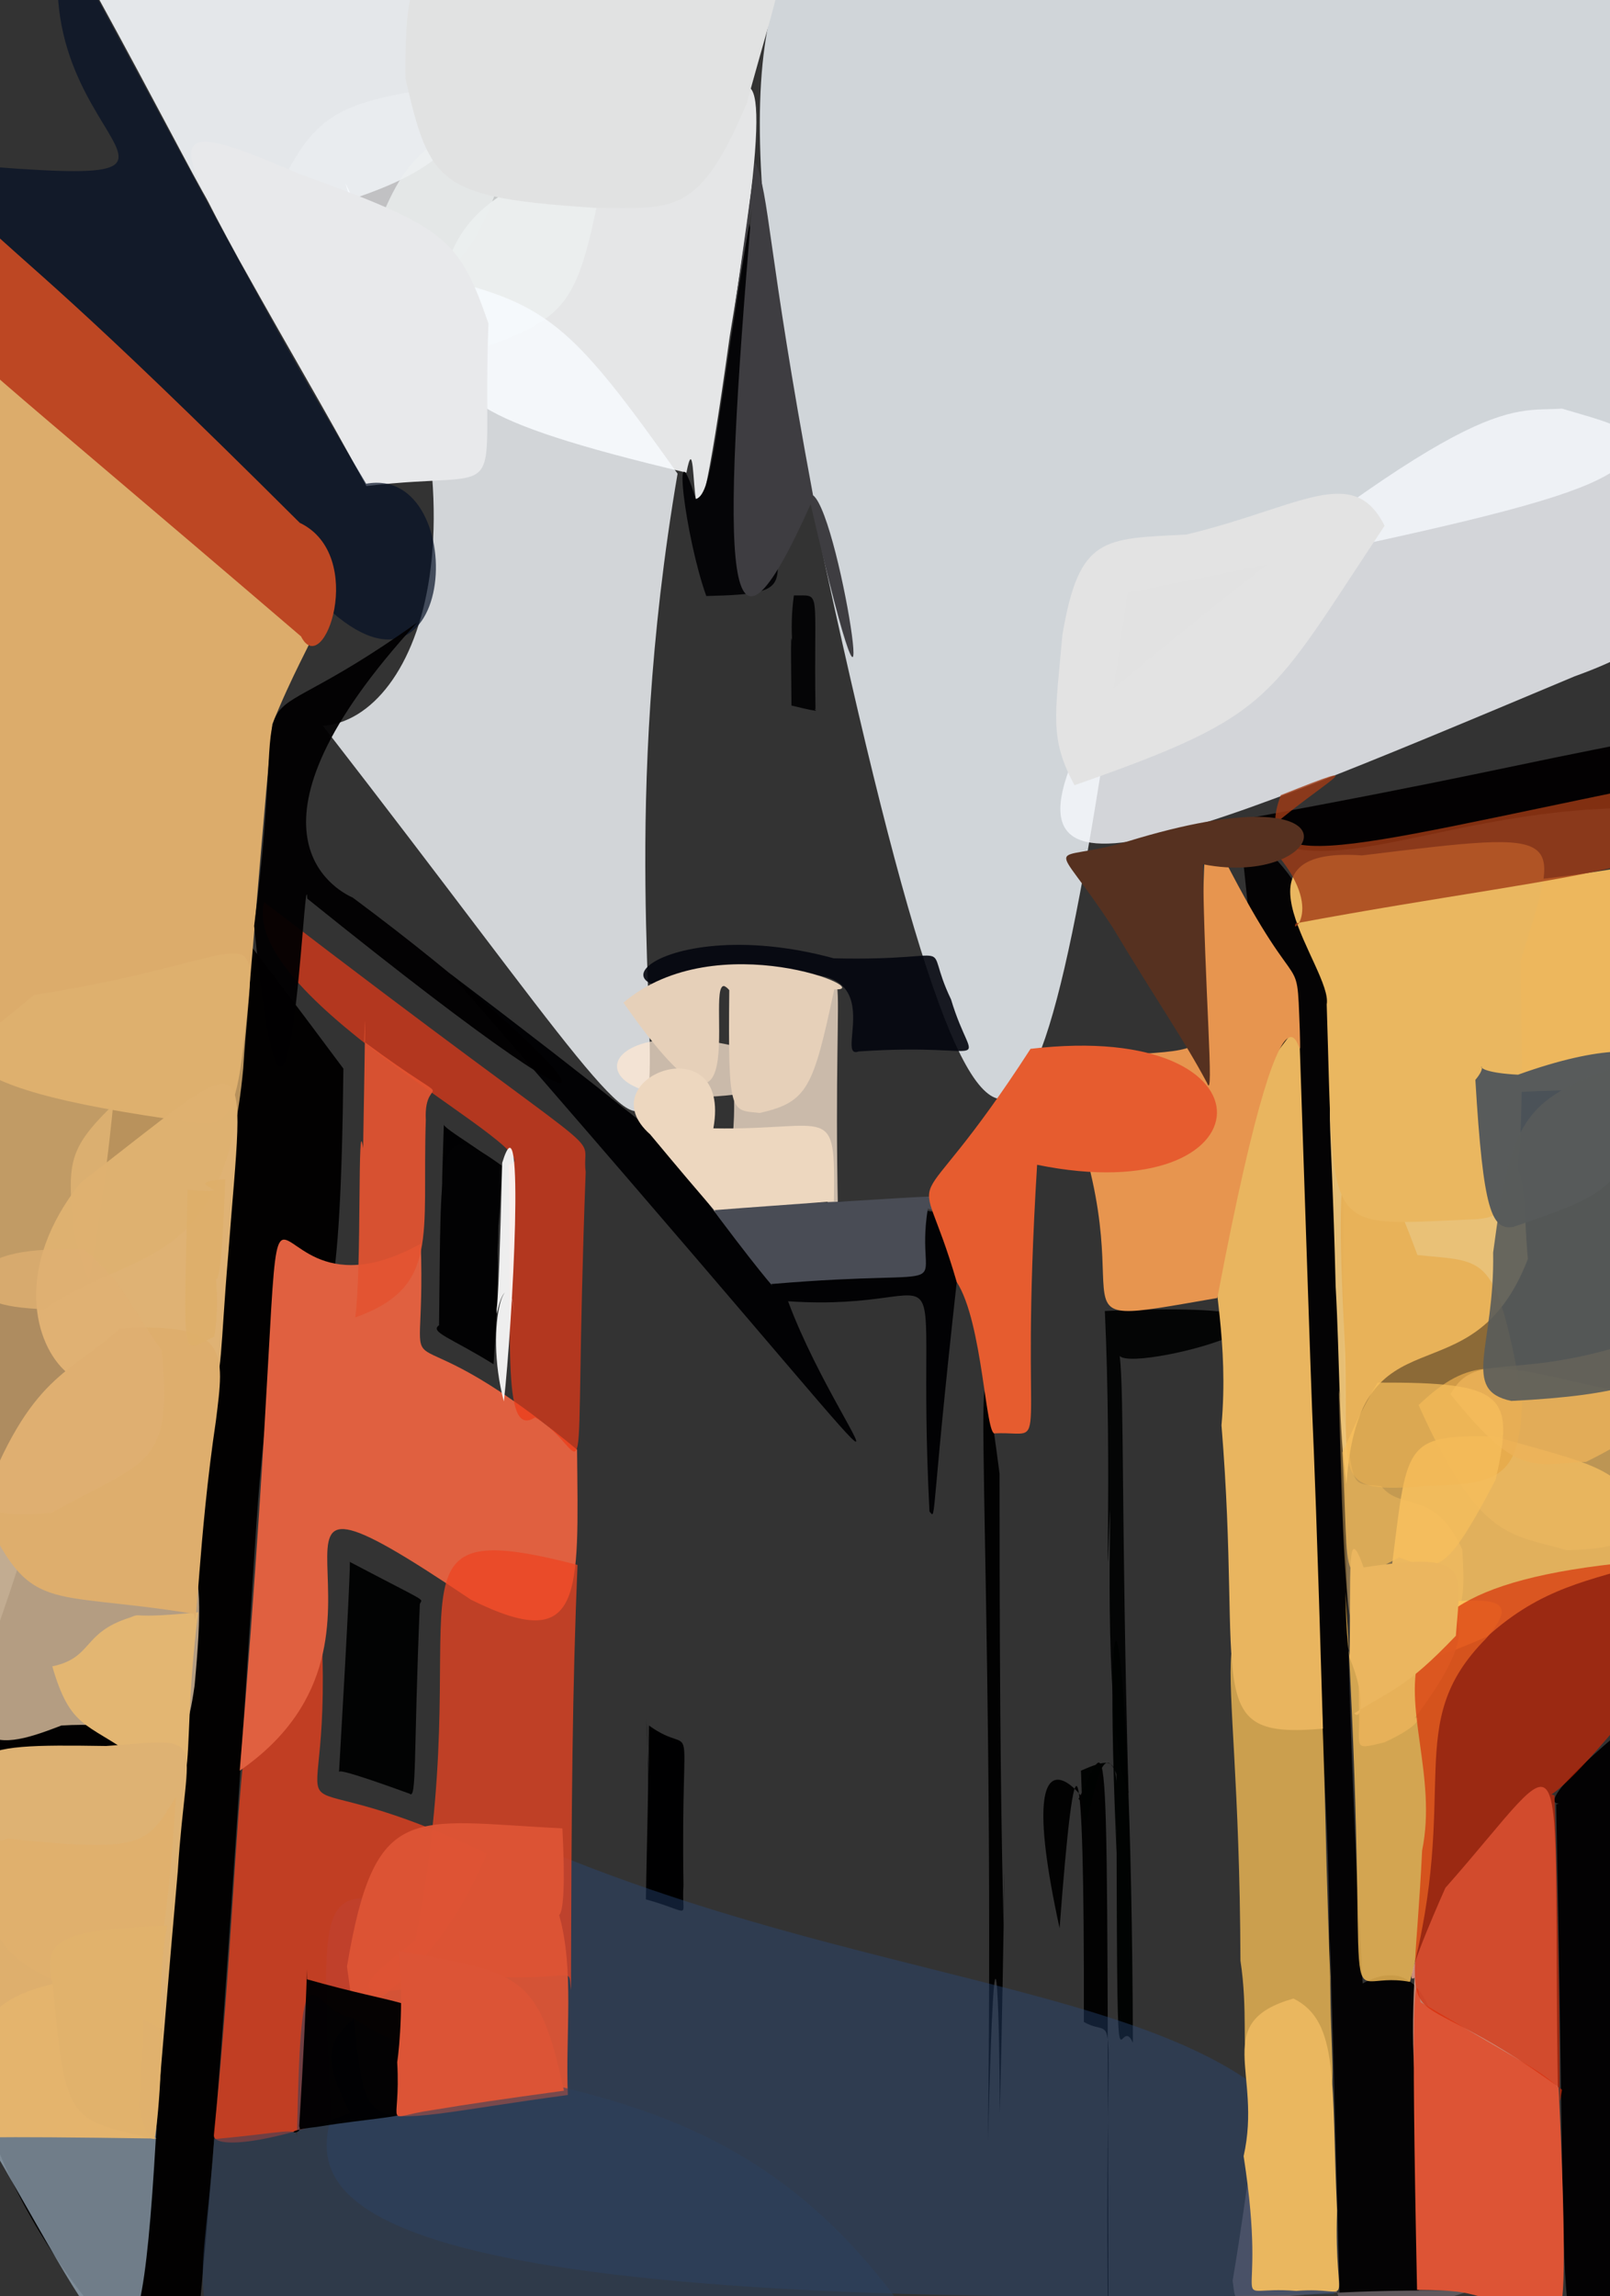 <?xml version="1.0" ?>
<svg xmlns="http://www.w3.org/2000/svg" version="1.1" width="359" height="512">
  <rect width="100%" height="100%" fill="#333333" stroke="none"/>
  <defs/>
  <g>
    <path d="M 223.772 429.098 C 224.079 401.944 224.029 426.563 222.945 471.043 C 222.899 448.865 221.897 413.779 220.301 477.397 C 221.885 346.802 215.579 272.585 222.881 328.562 C 222.87 386.542 223.331 410.225 223.772 429.098" stroke-width="0.0" fill="rgb(0, 0, 0)" opacity="0.967" stroke="rgb(243, 233, 65)" stroke-opacity="0.816" stroke-linecap="round" stroke-linejoin="round"/>
    <path d="M 366.283 93.853 C 363.645 107.536 361.762 110.083 251.434 132.172 C 231.121 274.128 220.749 305.618 176.176 88.958 C 148.961 -63.235 201.389 -43.324 381.719 1.567 C 377.993 51.541 373.889 55.911 366.283 93.853" stroke-width="0.0" fill="rgb(244, 250, 255)" opacity="0.811" stroke="rgb(141, 71, 219)" stroke-opacity="0.465" stroke-linecap="round" stroke-linejoin="round"/>
    <path d="M 369.513 125.899 C 365.865 129.877 385.567 138.386 351.12 150.796 C 256.918 190.329 215.39 208.181 246.796 154.761 C 329.15 86.051 336.239 91.987 348.279 91.104 C 366.553 96.587 368.242 94.997 369.513 125.899" stroke-width="0.0" fill="rgb(244, 247, 251)" opacity="0.826" stroke="rgb(4, 243, 38)" stroke-opacity="0.689" stroke-linecap="round" stroke-linejoin="round"/>
    <path d="M 249.682 302.351 C 250.695 310.873 249.997 337.916 251.637 399.871 C 246.014 385.089 247.706 340.067 247.521 336.573 C 246.202 368.672 248.014 327.721 246.36 292.312 C 314.404 289.301 253.563 306.342 249.682 302.351" stroke-width="0.0" fill="rgb(4, 5, 5)" opacity="1.0" stroke="rgb(227, 73, 67)" stroke-opacity="0.963" stroke-linecap="round" stroke-linejoin="round"/>
    <path d="M 247.182 527.088 C 245.891 438.945 250.303 455.727 241.682 450.84 C 241.816 384.16 239.628 385.061 236.27 429.934 C 223.828 372.797 248.039 408.598 240.499 401.102 C 247.671 388.13 246.741 370.495 247.182 527.088" stroke-width="0.0" fill="rgb(0, 0, 1)" opacity="0.957" stroke="rgb(43, 30, 82)" stroke-opacity="0.534" stroke-linecap="round" stroke-linejoin="round"/>
    <path d="M 252.615 455.442 C 249.04 447.556 249.155 477.94 248.935 395.59 C 243.826 382.537 241.926 425.334 241.031 394.801 C 251.583 390.156 248.299 394.033 249.092 415.607 C 245.506 337.384 252.259 351.95 252.615 455.442" stroke-width="0.0" fill="rgb(1, 3, 2)" opacity="0.985" stroke="rgb(198, 188, 199)" stroke-opacity="0.188" stroke-linecap="round" stroke-linejoin="round"/>
    <path d="M 152.405 420.379 C 151.845 428.135 154.946 426.551 144.021 423.497 C 144.427 400.123 144.888 394.101 144.095 383.228 C 145.255 403.779 144.456 398.672 144.708 384.74 C 155.813 392.713 151.747 377.996 152.405 420.379" stroke-width="0.0" fill="rgb(0, 1, 2)" opacity="0.989" stroke="rgb(103, 112, 233)" stroke-opacity="0.667" stroke-linecap="round" stroke-linejoin="round"/>
    <path d="M 113.234 36.075 C 106.104 53.65 105.889 60.293 85.136 67.058 C 64.371 65.703 59.939 63.717 61.771 42.902 C 70.416 24.678 75.617 22.723 100.921 19.036 C 108.927 18.972 113.651 19.897 113.234 36.075" stroke-width="0.0" fill="rgb(238, 239, 241)" opacity="0.758" stroke="rgb(95, 249, 184)" stroke-opacity="0.152" stroke-linecap="round" stroke-linejoin="round"/>
    <path d="M 110.729 15.679 C 100.673 35.756 97.392 40.385 54.786 51.069 C 50.13 55.531 49.486 49.885 21.371 -1.494 C 33.083 -21.306 47.977 -13.071 85.674 -11.528 C 109.274 -7.246 111.01 -4.423 110.729 15.679" stroke-width="0.0" fill="rgb(234, 237, 240)" opacity="0.964" stroke="rgb(242, 228, 129)" stroke-opacity="0.033" stroke-linecap="round" stroke-linejoin="round"/>
    <path d="M 162.723 74.959 C 152.464 148.7 156.23 89.019 153.061 105.387 C 102.754 93.449 102.651 88.434 96.367 76.154 C 99.967 45.871 105.093 41.544 160.292 25.636 C 168.543 13.386 172.933 13.822 162.723 74.959" stroke-width="0.0" fill="rgb(233, 234, 235)" opacity="0.978" stroke="rgb(42, 214, 11)" stroke-opacity="0.158" stroke-linecap="round" stroke-linejoin="round"/>
    <path d="M 133.16 45.578 C 128.166 69.54 125.323 71.448 103.226 79.136 C 85.793 78.464 87.251 73.849 79.947 62.685 C 89.147 35.239 91.624 32.42 114.969 23.309 C 133.071 25.663 134.404 27.273 133.16 45.578" stroke-width="0.0" fill="rgb(237, 240, 241)" opacity="0.797" stroke="rgb(185, 201, 139)" stroke-opacity="0.736" stroke-linecap="round" stroke-linejoin="round"/>
    <path d="M 166.528 23.008 C 155.856 48.196 150.391 46.438 132.578 46.345 C 97.846 44.023 95.854 41.195 90.413 17.506 C 90.164 -10.941 94.184 -9.729 113.095 -10.828 C 183.074 -13.224 180.312 -28.002 166.528 23.008" stroke-width="0.0" fill="rgb(225, 226, 226)" opacity="1.0" stroke="rgb(215, 131, 217)" stroke-opacity="0.006" stroke-linecap="round" stroke-linejoin="round"/>
    <path d="M 151.085 105.61 C 125.696 253.896 185.084 307.594 72.004 161.833 C 93.288 160.322 112.504 114.53 77.019 40.803 C 84.405 66.59 87.155 63.991 101.655 62.891 C 122.758 68.314 128.874 74.305 151.085 105.61" stroke-width="0.0" fill="rgb(248, 252, 255)" opacity="0.806" stroke="rgb(215, 188, 81)" stroke-opacity="0.289" stroke-linecap="round" stroke-linejoin="round"/>
    <path d="M 108.916 72.14 C 107.284 114.619 115.036 104.421 81.702 108.37 C 70.829 88.46 67.02 82.48 53.316 57.946 C 38.023 29.982 36.445 25.569 66.51 38.692 C 99.45 50.588 102.332 53.083 108.916 72.14" stroke-width="0.0" fill="rgb(232, 233, 235)" opacity="1.0" stroke="rgb(63, 51, 70)" stroke-opacity="0.572" stroke-linecap="round" stroke-linejoin="round"/>
    <path d="M 366.803 500.581 C 374.912 509.617 383.44 520.015 350.896 522.27 C 347.688 505.997 348.954 498.206 346.994 402.323 C 354.411 399.822 334.827 408.731 359.757 387.401 C 431.327 392.368 376.419 449.653 366.803 500.581" stroke-width="0.0" fill="rgb(3, 2, 3)" opacity="1.0" stroke="rgb(141, 119, 92)" stroke-opacity="0.597" stroke-linecap="round" stroke-linejoin="round"/>
    <path d="M 51.231 269.837 C 51.358 297.338 49.314 300.073 37.67 294.802 C 22.478 292.779 19.782 289.553 16.343 273.416 C 14.796 256.138 15.268 255.295 33.47 238.7 C 55.192 231.459 55.022 240.913 51.231 269.837" stroke-width="0.0" fill="rgb(203, 168, 114)" opacity="1.0" stroke="rgb(237, 235, 252)" stroke-opacity="0.532" stroke-linecap="round" stroke-linejoin="round"/>
    <path d="M 56.917 343.675 C 50.85 438.225 47.197 491.866 42.145 537.406 C -41.262 460.034 7.987 402.834 -9.246 385.838 C 59.316 217.524 -6.25 127.147 76.57 238.267 C 75.405 349.254 63.325 242.813 56.917 343.675" stroke-width="0.0" fill="rgb(3, 2, 2)" opacity="0.995" stroke="rgb(242, 155, 55)" stroke-opacity="0.715" stroke-linecap="round" stroke-linejoin="round"/>
    <path d="M 60.723 161.472 C 52.76 246.309 55.731 252.06 42.57 250.203 C -17.977 241.846 -11.394 234.356 -9.193 212.696 C -11.857 167.844 -43.636 141.247 4.125 71.054 C 91.968 135.787 78.018 118.199 60.723 161.472" stroke-width="0.0" fill="rgb(220, 172, 107)" opacity="0.997" stroke="rgb(178, 64, 125)" stroke-opacity="0.414" stroke-linecap="round" stroke-linejoin="round"/>
    <path d="M 35.525 462.339 C 31.369 545.274 28.349 530.536 -2.06 478.179 C -35.079 478.558 -15.934 463.616 -9.717 427.409 C -9.307 407.355 -8.781 403.371 -3.658 400.43 C 33.264 407.913 36.159 411.15 35.525 462.339" stroke-width="0.0" fill="rgb(156, 175, 192)" opacity="0.713" stroke="rgb(92, 243, 186)" stroke-opacity="0.929" stroke-linecap="round" stroke-linejoin="round"/>
    <path d="M 43.39 375.832 C 40.562 395.559 38.895 383.124 13.679 384.737 C -2.961 391.216 -9.016 391.016 -12.014 356.403 C -9.815 336.134 -10.085 330.39 20.196 332.621 C 43.659 341.309 46.461 342.981 43.39 375.832" stroke-width="0.0" fill="rgb(254, 223, 184)" opacity="0.705" stroke="rgb(216, 111, 212)" stroke-opacity="0.287" stroke-linecap="round" stroke-linejoin="round"/>
    <path d="M 50.857 280.107 C 47.417 320.422 52.601 310.45 25.687 309.961 C 13.181 309.165 16.608 306.984 14.921 306.052 C 7.646 299.866 2.929 282.599 17.96 263.703 C 57.821 233.057 54.616 230.715 50.857 280.107" stroke-width="0.0" fill="rgb(224, 179, 117)" opacity="0.992" stroke="rgb(131, 66, 123)" stroke-opacity="0.593" stroke-linecap="round" stroke-linejoin="round"/>
    <path d="M 54.24 238.171 C 50.063 284.234 29.682 278.051 9.854 291.919 C -9.572 291.124 -11.378 286.177 -11.089 247.827 C -12.008 235.589 -9.976 236.461 7.604 221.841 C 63.143 213.165 56.567 200.425 54.24 238.171" stroke-width="0.0" fill="rgb(223, 177, 111)" opacity="0.826" stroke="rgb(134, 209, 120)" stroke-opacity="0.225" stroke-linecap="round" stroke-linejoin="round"/>
    <path d="M 44.201 359.489 C 39.461 396.275 46.435 406.61 29.73 391.462 C 19.296 384.003 15.692 385.451 11.658 371.54 C 20.752 369.641 18.253 364.059 28.876 360.699 C 32.146 359.392 27.909 361.095 44.201 359.489" stroke-width="0.0" fill="rgb(227, 182, 114)" opacity="0.999" stroke="rgb(127, 154, 219)" stroke-opacity="0.879" stroke-linecap="round" stroke-linejoin="round"/>
    <path d="M 303.841 442.249 C 337.229 424.1 317.167 547.143 299.381 536.259 C 296.487 426.694 296.286 419.832 296.634 443.699 C 295.231 430.169 301.454 421.904 276.474 184.882 C 311.535 208.19 292.877 252.235 303.841 442.249" stroke-width="0.0" fill="rgb(4, 3, 4)" opacity="1.0" stroke="rgb(176, 184, 81)" stroke-opacity="0.999" stroke-linecap="round" stroke-linejoin="round"/>
    <path d="M 214.952 271.521 C 207.024 340.562 208.984 338.897 207.254 337.02 C 203.893 271.282 215.861 292.863 175.724 290.138 C 188.957 325.733 225.17 360.225 100.378 217.102 C 236.448 320.146 122.358 252.458 214.952 271.521" stroke-width="0.0" fill="rgb(0, 1, 3)" opacity="0.955" stroke="rgb(189, 2, 183)" stroke-opacity="0.892" stroke-linecap="round" stroke-linejoin="round"/>
    <path d="M 39.64 417.263 C 35.298 466.365 34.938 476.801 35.962 452.285 C 8.174 438.251 -3.255 441.299 -3.9 414.463 C -9.936 389.522 -8.644 388.808 23.662 389.3 C 47.169 387.606 41.626 385.921 39.64 417.263" stroke-width="0.0" fill="rgb(222, 178, 115)" opacity="1.0" stroke="rgb(129, 177, 172)" stroke-opacity="0.512" stroke-linecap="round" stroke-linejoin="round"/>
    <path d="M 111.027 260.28 C 110.866 283.628 113.602 283.904 98.717 285.644 C 98.861 264.684 99.921 257.942 101.201 256.917 C 98.002 272.353 98.432 268.197 98.968 250.612 C 98.172 251.375 111.114 258.494 111.027 260.28" stroke-width="0.0" fill="rgb(0, 0, 2)" opacity="0.973" stroke="rgb(240, 58, 101)" stroke-opacity="0.789" stroke-linecap="round" stroke-linejoin="round"/>
    <path d="M 109.941 273.739 C 109.46 264.173 112.469 272.638 110.056 304.184 C 100.595 298.289 95.732 297.035 97.898 295.487 C 98.42 255.086 97.159 249.196 111.931 259.943 C 111.304 270.977 111.319 278.31 109.941 273.739" stroke-width="0.0" fill="rgb(2, 2, 3)" opacity="0.996" stroke="rgb(166, 155, 41)" stroke-opacity="0.337" stroke-linecap="round" stroke-linejoin="round"/>
    <path d="M 48.154 316.707 C 44.253 342.817 43.812 366.837 43.283 359.839 C 9.449 354.343 6.918 360.472 -4.294 336.03 C 6.792 306.076 15.738 306.43 26.721 296.213 C 51.497 294.697 49.982 301.761 48.154 316.707" stroke-width="0.0" fill="rgb(222, 174, 109)" opacity="0.999" stroke="rgb(231, 165, 29)" stroke-opacity="0.726" stroke-linecap="round" stroke-linejoin="round"/>
    <path d="M 181.837 158.099 C 180.811 157.975 184.911 159.379 176.479 157.309 C 176.361 141.254 176.198 137.63 177.202 148.791 C 177.1 147.128 175.881 140.944 177.022 132.764 C 183.322 132.895 181.416 130.49 181.837 158.099" stroke-width="0.0" fill="rgb(5, 5, 6)" opacity="1.0" stroke="rgb(128, 236, 135)" stroke-opacity="0.19" stroke-linecap="round" stroke-linejoin="round"/>
    <path d="M 36.059 301.103 C 38.612 327.241 32.709 325.449 11.513 337.308 C -14.027 339.906 -8.594 327.787 -10.833 310.636 C -8.668 282.507 -6.973 278.188 18.799 278.527 C 28.035 286.851 27.51 288.968 36.059 301.103" stroke-width="0.0" fill="rgb(225, 176, 114)" opacity="0.708" stroke="rgb(180, 108, 26)" stroke-opacity="0.351" stroke-linecap="round" stroke-linejoin="round"/>
    <path d="M 297.147 485.22 C 295.411 526.645 301.35 518.79 328.049 510.759 C 271.891 510.017 276.103 517.115 274.856 508.514 C 278.87 484.686 278.28 480.277 279.821 486.536 C 296 488.638 296.057 485.934 297.147 485.22" stroke-width="0.0" fill="rgb(97, 88, 92)" opacity="1.0" stroke="rgb(86, 60, 177)" stroke-opacity="0.665" stroke-linecap="round" stroke-linejoin="round"/>
    <path d="M 326.056 345.47 C 327.093 360.672 326.006 363.717 307.563 368.67 C 300.504 371.9 299.841 360.785 298.508 309.858 C 302.667 332.066 299.993 330.701 307.981 331.324 C 312.361 337.077 319.82 331.743 326.056 345.47" stroke-width="0.0" fill="rgb(244, 192, 108)" opacity="0.433" stroke="rgb(151, 181, 90)" stroke-opacity="0.738" stroke-linecap="round" stroke-linejoin="round"/>
    <path d="M 368.232 348.217 C 354.054 352.499 343.893 353.902 331.61 364.91 C 312.659 373.008 308.773 374.116 310.186 350.662 C 313.83 322.097 312.521 319.805 333.357 320.285 C 359.419 327.819 364.827 327.195 368.232 348.217" stroke-width="0.0" fill="rgb(252, 195, 99)" opacity="0.864" stroke="rgb(58, 46, 187)" stroke-opacity="0.16" stroke-linecap="round" stroke-linejoin="round"/>
    <path d="M 340.693 280.704 C 328.044 313.507 303.06 290.224 300.228 330.885 C 298.456 318.466 298.78 303.966 297.824 286.805 C 296.861 246.251 295.053 240.689 298.803 250.394 C 345.041 251.802 338.463 257.026 340.693 280.704" stroke-width="0.0" fill="rgb(244, 202, 123)" opacity="0.94" stroke="rgb(118, 110, 121)" stroke-opacity="0.872" stroke-linecap="round" stroke-linejoin="round"/>
    <path d="M 331.341 365.361 C 312.42 384.476 325.888 398.791 314.395 441.897 C 296.914 438.618 306.312 460.47 300.036 354.886 C 300.481 387.009 304.163 364.03 321.654 357.209 C 333.101 356.384 339.094 356.404 331.341 365.361" stroke-width="0.0" fill="rgb(255, 196, 90)" opacity="0.783" stroke="rgb(47, 72, 49)" stroke-opacity="0.627" stroke-linecap="round" stroke-linejoin="round"/>
    <path d="M 296.64 440.739 C 296.53 456.83 298.328 468.196 295.635 466.386 C 271.101 472.974 279.984 459.396 276.597 437.171 C 276.322 358.496 265.794 359.12 293.433 361.049 C 295.755 387.915 295.073 403.163 296.64 440.739" stroke-width="0.0" fill="rgb(255, 196, 88)" opacity="0.745" stroke="rgb(26, 240, 11)" stroke-opacity="0.884" stroke-linecap="round" stroke-linejoin="round"/>
    <path d="M 366.816 322.051 C 366.325 340.471 368.915 345.1 349.374 345.652 C 336.709 341.907 329.93 343.637 316.321 313.285 C 327.949 302.212 333.68 304.067 354.746 308.899 C 365.763 311.053 367.27 312.229 366.816 322.051" stroke-width="0.0" fill="rgb(235, 182, 96)" opacity="0.746" stroke="rgb(149, 222, 29)" stroke-opacity="0.42" stroke-linecap="round" stroke-linejoin="round"/>
    <path d="M 315.475 383.05 C 317.336 382.552 316.166 385.113 308.649 388.509 C 301.114 390.314 303.449 389.972 303.013 380.214 C 303.091 368.363 300.361 364.659 321.424 357.957 C 327.221 360.616 327.743 366.787 315.475 383.05" stroke-width="0.0" fill="rgb(234, 179, 90)" opacity="0.854" stroke="rgb(208, 36, 95)" stroke-opacity="0.53" stroke-linecap="round" stroke-linejoin="round"/>
    <path d="M 47.093 282.196 C 47.015 276.133 49.461 287.987 47.785 298.038 C 40.268 301.444 40.979 305.447 41.813 265.284 C 56.132 266.419 38.142 263.638 50.234 262.962 C 49.539 281.612 48.701 290.344 47.093 282.196" stroke-width="0.0" fill="rgb(222, 175, 106)" opacity="0.897" stroke="rgb(93, 120, 13)" stroke-opacity="0.728" stroke-linecap="round" stroke-linejoin="round"/>
    <path d="M 339.414 311.57 C 339.125 329.025 334.578 331.047 318.36 331.262 C 296.425 333.253 300.771 329.739 299.95 301.612 C 298.683 274.592 295.408 223.982 316.062 279.833 C 331.654 281.463 333.426 279.141 339.414 311.57" stroke-width="0.0" fill="rgb(230, 162, 60)" opacity="0.494" stroke="rgb(159, 227, 164)" stroke-opacity="0.89" stroke-linecap="round" stroke-linejoin="round"/>
    <path d="M 347.409 468.004 C 345.446 478.928 347.629 476.092 326.558 477.991 C 320.407 484.276 313.47 476.775 315.411 440.971 C 312.639 443.122 319.333 427.621 322.287 420.942 C 351.556 387.805 345.993 382.016 347.409 468.004" stroke-width="0.0" fill="rgb(255, 175, 150)" opacity="0.745" stroke="rgb(17, 246, 187)" stroke-opacity="0.432" stroke-linecap="round" stroke-linejoin="round"/>
    <path d="M 113.409 408.869 C 210.976 452.666 307.675 438.818 297.452 511.52 C 76.397 516.293 68.599 490.488 73.827 472.067 C 71.664 426.743 71.052 420.632 87.16 424.028 C 126.98 437.447 124.662 440.313 113.409 408.869" stroke-width="0.0" fill="rgb(41, 72, 119)" opacity="0.421" stroke="rgb(155, 146, 62)" stroke-opacity="0.133" stroke-linecap="round" stroke-linejoin="round"/>
    <path d="M 108.635 413.272 C 89.664 457.782 63.713 443.723 78.117 471.125 C 59.523 478.258 47.191 479.134 47.687 475.961 C 55.904 394.881 49.956 365.691 71.425 359.073 C 75.42 419.562 54.815 387.682 108.635 413.272" stroke-width="0.0" fill="rgb(245, 66, 29)" opacity="0.729" stroke="rgb(236, 26, 3)" stroke-opacity="0.786" stroke-linecap="round" stroke-linejoin="round"/>
    <path d="M 128.676 323.228 C 128.958 355.552 130.29 369.227 105.007 356.68 C 44.112 315.677 97.698 364.22 53.456 394.808 C 68.645 212.073 48.817 302.24 93.823 277.296 C 95.185 316.86 84.676 286.769 128.676 323.228" stroke-width="0.0" fill="rgb(224, 96, 64)" opacity="1.0" stroke="rgb(55, 152, 251)" stroke-opacity="0.457" stroke-linecap="round" stroke-linejoin="round"/>
    <path d="M 347.566 465.462 C 349.299 503.198 349.018 517.732 346.994 514.498 C 324.318 512.725 333.092 510.645 315.977 510.565 C 314.564 442.622 315.407 437.944 316.762 446.419 C 342.125 461.37 342.732 461.276 347.566 465.462" stroke-width="0.0" fill="rgb(221, 84, 53)" opacity="1.0" stroke="rgb(122, 146, 202)" stroke-opacity="0.576" stroke-linecap="round" stroke-linejoin="round"/>
    <path d="M 346.622 400.327 C 348.683 471.366 347.084 472.307 348.31 465.941 C 309.479 437.293 314.806 460.613 317.105 412.604 C 323.889 379.582 285.161 349.47 389.754 346.832 C 342.466 412.27 343.322 398.426 346.622 400.327" stroke-width="0.0" fill="rgb(215, 37, 0)" opacity="0.639" stroke="rgb(175, 215, 191)" stroke-opacity="0.036" stroke-linecap="round" stroke-linejoin="round"/>
    <path d="M 127.321 443.717 C 126.577 437.71 129.193 442.093 105.125 440.535 C 80.424 445.932 74.623 446.231 92.576 432.641 C 107.492 357.751 81.549 336.702 128.771 348.929 C 127.644 376.178 127.415 401.568 127.321 443.717" stroke-width="0.0" fill="rgb(237, 69, 34)" opacity="0.749" stroke="rgb(17, 176, 233)" stroke-opacity="0.353" stroke-linecap="round" stroke-linejoin="round"/>
    <path d="M 375.466 220.698 C 366.933 226.619 370.105 236.045 361.586 243.073 C 329.32 242.406 325.113 247.872 323.077 234.327 C 315.555 190.829 314.289 201.202 359.341 193.813 C 374.855 194.505 369.757 202.854 375.466 220.698" stroke-width="0.0" fill="rgb(239, 184, 94)" opacity="0.991" stroke="rgb(194, 12, 32)" stroke-opacity="0.446" stroke-linecap="round" stroke-linejoin="round"/>
    <path d="M 298.139 492.892 C 297.379 516.704 302.851 509.669 289.029 510.801 C 272.421 509.43 283.097 518.09 277.304 480.752 C 281.543 462.051 269.888 450.914 288.409 445.608 C 298.794 450.725 296.786 464.432 298.139 492.892" stroke-width="0.0" fill="rgb(234, 183, 95)" opacity="1.0" stroke="rgb(117, 137, 208)" stroke-opacity="0.636" stroke-linecap="round" stroke-linejoin="round"/>
    <path d="M 292.565 314.076 C 293.058 325.584 293.628 339.42 294.992 385.433 C 267.532 387.884 277.186 376.921 272.371 317.8 C 275.653 280.285 257.699 267.641 289.655 228.301 C 291.392 280.053 292.112 302.12 292.565 314.076" stroke-width="0.0" fill="rgb(233, 181, 95)" opacity="1.0" stroke="rgb(45, 56, 195)" stroke-opacity="0.868" stroke-linecap="round" stroke-linejoin="round"/>
    <path d="M 93.615 357.674 C 92.199 391.425 92.953 401.436 91.334 399.939 C 72.917 393.237 76.262 395.39 75.602 395.01 C 77.718 358.623 78.202 346.987 77.955 348.23 C 96.266 357.878 94.066 356.208 93.615 357.674" stroke-width="0.0" fill="rgb(2, 3, 3)" opacity="1.0" stroke="rgb(126, 171, 157)" stroke-opacity="0.322" stroke-linecap="round" stroke-linejoin="round"/>
    <path d="M 366.041 320.681 C 364.184 319.538 362.095 321.812 353.674 325.944 C 341.533 326.522 338.314 329.412 323.438 310.849 C 328.715 301.327 336.29 307.718 361.643 300.067 C 365.556 296.607 365.442 301.528 366.041 320.681" stroke-width="0.0" fill="rgb(237, 179, 89)" opacity="0.777" stroke="rgb(123, 180, 63)" stroke-opacity="0.209" stroke-linecap="round" stroke-linejoin="round"/>
    <path d="M 124.681 426.997 C 128.11 439.156 126.044 453.998 126.617 467.119 C 74.321 474.098 83.313 479.106 77.369 438.485 C 83.62 401.161 91.679 406.023 125.399 407.662 C 126.066 420.167 125.621 426.248 124.681 426.997" stroke-width="0.0" fill="rgb(221, 85, 53)" opacity="0.948" stroke="rgb(42, 32, 97)" stroke-opacity="0.469" stroke-linecap="round" stroke-linejoin="round"/>
    <path d="M 333.5 329.914 C 322.21 351.524 320.476 350.464 311.979 347.253 C 298.298 354.467 300.934 354.054 299.32 323.849 C 301.915 318.434 302.941 315.321 307.187 308.271 C 335.458 308.169 337.818 310.899 333.5 329.914" stroke-width="0.0" fill="rgb(247, 190, 92)" opacity="0.74" stroke="rgb(138, 20, 215)" stroke-opacity="0.102" stroke-linecap="round" stroke-linejoin="round"/>
    <path d="M 81.649 107.856 C 105.785 103.473 101.828 166.596 69.799 132.365 C 18.466 100.586 6.96 95.78 -23.156 35.413 C 67.661 43.397 3.996 36.06 13.899 -14.905 C 56.627 64.514 63.373 77.283 81.649 107.856" stroke-width="0.0" fill="rgb(3, 15, 36)" opacity="0.694" stroke="rgb(36, 223, 146)" stroke-opacity="0.671" stroke-linecap="round" stroke-linejoin="round"/>
    <path d="M 324.628 364.73 C 313.517 376.351 310.754 376.474 301.981 382.02 C 303.516 383.748 304.679 378.639 300.92 369.568 C 301.278 350.698 300.204 338.571 304.065 349.484 C 328.248 345.829 325.706 349.864 324.628 364.73" stroke-width="0.0" fill="rgb(235, 182, 95)" opacity="1.0" stroke="rgb(181, 224, 195)" stroke-opacity="0.539" stroke-linecap="round" stroke-linejoin="round"/>
    <path d="M 289.833 229.765 C 290.269 247.075 289.014 196.795 271.438 289.413 C 227.941 296.933 259.666 293.254 234.557 236.547 C 282.86 231.496 264.414 243.575 269.1 183.774 C 290.463 227.574 289.019 208.859 289.833 229.765" stroke-width="0.0" fill="rgb(231, 149, 79)" opacity="1.0" stroke="rgb(101, 101, 226)" stroke-opacity="0.059" stroke-linecap="round" stroke-linejoin="round"/>
    <path d="M 339.02 214.405 C 340.001 265.222 339.054 271.089 329.123 271.853 C 294.55 273.209 297.532 276.755 295.83 223.943 C 297.263 216.184 272.117 188.47 303.7 190.734 C 351.446 184.878 347.716 185.327 339.02 214.405" stroke-width="0.0" fill="rgb(234, 183, 96)" opacity="1.0" stroke="rgb(167, 70, 196)" stroke-opacity="0.623" stroke-linecap="round" stroke-linejoin="round"/>
    <path d="M 78.672 449.942 C 108.358 469.932 158.466 457.063 199.559 512.206 C 23.567 532.757 44.219 533.186 47.752 476.94 C 63.459 475.559 66.239 474.13 66.234 476.595 C 67.092 428.239 69.389 449.245 78.672 449.942" stroke-width="0.0" fill="rgb(45, 64, 94)" opacity="0.546" stroke="rgb(79, 240, 194)" stroke-opacity="0.609" stroke-linecap="round" stroke-linejoin="round"/>
    <path d="M 369.901 236.148 C 363.61 265.784 358.635 266.105 337.522 273.538 C 332.612 274.414 330.732 270.126 328.98 240.778 C 333.471 235.419 324.763 238.887 338.489 239.624 C 357.751 232.702 366.886 234.008 369.901 236.148" stroke-width="0.0" fill="rgb(77, 84, 91)" opacity="0.927" stroke="rgb(183, 156, 77)" stroke-opacity="0.634" stroke-linecap="round" stroke-linejoin="round"/>
    <path d="M 367.743 273.333 C 373.719 298.904 386.833 309.873 337.006 312.364 C 325.615 309.981 333.313 300.223 332.942 279.29 C 337.173 247.271 339.958 244.478 367.394 235.443 C 373.256 239.806 369.691 246.314 367.743 273.333" stroke-width="0.0" fill="rgb(89, 92, 91)" opacity="0.895" stroke="rgb(229, 74, 54)" stroke-opacity="0.816" stroke-linecap="round" stroke-linejoin="round"/>
    <path d="M 130.593 261.332 C 127.572 343.273 132.637 323.543 119.292 316.038 C 111.483 321.13 114.378 297.241 113.419 259.716 C 125.096 257.699 53.436 223.432 58.878 201.128 C 140.818 263.991 129.342 250.773 130.593 261.332" stroke-width="0.0" fill="rgb(238, 58, 23)" opacity="0.684" stroke="rgb(188, 245, 115)" stroke-opacity="0.724" stroke-linecap="round" stroke-linejoin="round"/>
    <path d="M 172.68 108.369 C 171.707 130.157 180.144 132.4 157.488 132.891 C 152.822 119.978 149.524 93.175 155.147 111.263 C 158.972 110.276 159.545 94.956 167.055 49.903 C 179.101 95.045 164.994 106.207 172.68 108.369" stroke-width="0.0" fill="rgb(5, 5, 7)" opacity="1.0" stroke="rgb(121, 79, 238)" stroke-opacity="0.257" stroke-linecap="round" stroke-linejoin="round"/>
    <path d="M 39.227 400.612 C 35.278 466.947 24.986 464.391 3.187 469.898 C -12.06 469.738 -9.626 465.329 -7.886 453.771 C -11.723 424.523 -17.359 414.614 1.776 409.979 C 32.109 413.096 32.674 411.409 39.227 400.612" stroke-width="0.0" fill="rgb(224, 176, 109)" opacity="0.974" stroke="rgb(225, 92, 247)" stroke-opacity="0.419" stroke-linecap="round" stroke-linejoin="round"/>
    <path d="M 212.061 222.834 C 217.181 239.876 222.694 232.292 191.452 234.445 C 185.402 236.649 201.214 210.841 169.253 218.876 C 123.364 226.926 144.8 202.442 185.912 213.675 C 215.702 214.366 205.204 208.532 212.061 222.834" stroke-width="0.0" fill="rgb(4, 6, 15)" opacity="0.906" stroke="rgb(126, 137, 64)" stroke-opacity="0.416" stroke-linecap="round" stroke-linejoin="round"/>
    <path d="M 30.969 469.564 C 32.584 476.72 32.618 475.486 34.903 476.822 C -5.475 476.234 -8.31 476.641 -10.671 477.012 C -5.948 445.114 -0.995 444.577 24.974 439.617 C 32.682 441.166 32.677 444.831 30.969 469.564" stroke-width="0.0" fill="rgb(228, 180, 109)" opacity="1.0" stroke="rgb(208, 53, 193)" stroke-opacity="0.845" stroke-linecap="round" stroke-linejoin="round"/>
    <path d="M 35.777 444.193 C 36.673 459.329 34.861 476.302 34.401 476.945 C 15.695 472.396 14.578 474.017 11.814 442.839 C 9.46 432.823 12.002 430.299 37.267 429.342 C 34.891 442.539 36.658 450.853 35.777 444.193" stroke-width="0.0" fill="rgb(225, 178, 109)" opacity="0.995" stroke="rgb(49, 164, 115)" stroke-opacity="0.013" stroke-linecap="round" stroke-linejoin="round"/>
    <path d="M 186.862 270.525 C 183.376 270.636 189.752 266.499 168.534 260.335 C 159.601 263.588 164.254 258.389 163.642 244.085 C 122.564 248.779 132.34 219.86 176.866 237.352 C 191.017 210.216 185.532 207.572 186.862 270.525" stroke-width="0.0" fill="rgb(254, 233, 211)" opacity="0.743" stroke="rgb(16, 225, 233)" stroke-opacity="0.649" stroke-linecap="round" stroke-linejoin="round"/>
    <path d="M 96.468 452.044 C 97.963 474.71 95.488 470.139 70.685 474.232 C 61.172 475.262 67.758 476.455 66.722 474.096 C 68.679 442.216 68.433 434.741 68.444 441.316 C 89.897 447.393 93.452 445.781 96.468 452.044" stroke-width="0.0" fill="rgb(1, 1, 2)" opacity="0.973" stroke="rgb(93, 253, 82)" stroke-opacity="0.723" stroke-linecap="round" stroke-linejoin="round"/>
    <path d="M 206.891 269.472 C 203.579 290.103 217.334 282.432 171.973 286.299 C 173.582 288.353 168.517 282.671 156.225 265.997 C 173.848 270.265 190.243 267.229 212.393 266.592 C 210.326 269.934 212.474 271.64 206.891 269.472" stroke-width="0.0" fill="rgb(73, 76, 85)" opacity="1.0" stroke="rgb(41, 114, 94)" stroke-opacity="0.444" stroke-linecap="round" stroke-linejoin="round"/>
    <path d="M 78.649 200.132 C 129.915 238.213 154.799 269.894 68.53 200.375 C 67.888 189.037 64.579 285.496 56.666 206.458 C 65.143 140.232 49.209 170.058 93.015 138.806 C 50.613 185.001 74.639 198.355 78.649 200.132" stroke-width="0.0" fill="rgb(2, 0, 2)" opacity="0.957" stroke="rgb(24, 220, 241)" stroke-opacity="0.079" stroke-linecap="round" stroke-linejoin="round"/>
    <path d="M 367.293 183.825 C 372.389 198.899 375.515 194.505 372.667 180.393 C 324.206 177.634 293.265 200.909 276.954 182.71 C 329.116 173.072 336.882 170.645 365.304 165.234 C 368.528 161.629 369.443 162.581 367.293 183.825" stroke-width="0.0" fill="rgb(4, 2, 3)" opacity="0.989" stroke="rgb(35, 37, 194)" stroke-opacity="0.465" stroke-linecap="round" stroke-linejoin="round"/>
    <path d="M 383.075 172.082 C 391.633 193.687 353.618 193.76 288.925 205.884 C 287.401 208.904 296.935 201.898 281.045 186.543 C 294.568 174.27 308.485 168.17 285.597 177.292 C 278.1 197.449 304.125 187.56 383.075 172.082" stroke-width="0.0" fill="rgb(161, 59, 22)" opacity="0.795" stroke="rgb(249, 74, 123)" stroke-opacity="0.584" stroke-linecap="round" stroke-linejoin="round"/>
    <path d="M 66.833 116.564 C 81.982 123.819 72.186 151.945 67.124 141.901 C -4.26 80.74 -9.854 77.499 -18.473 66.02 C -4.198 56.588 -12.875 49.573 -7.159 46.617 C 8.269 61.165 15.527 65.442 66.833 116.564" stroke-width="0.0" fill="rgb(189, 71, 35)" opacity="1.0" stroke="rgb(108, 168, 205)" stroke-opacity="0.107" stroke-linecap="round" stroke-linejoin="round"/>
    <path d="M 94.946 249.753 C 94.081 275.669 98.149 286.935 79.218 293.748 C 80.71 282.821 79.651 246.622 80.969 255.999 C 81.405 230.13 81.564 221.442 81.198 232.279 C 104.095 249.201 94.356 238.089 94.946 249.753" stroke-width="0.0" fill="rgb(227, 83, 49)" opacity="0.927" stroke="rgb(177, 110, 26)" stroke-opacity="0.68" stroke-linecap="round" stroke-linejoin="round"/>
    <path d="M 268.246 192.706 C 268.55 220.273 270.844 246.003 269.173 241.514 C 263.866 231.572 258.271 223.735 248.123 206.817 C 234.209 185.481 233.314 193.001 251.394 187.626 C 305.671 170.903 296.269 198.192 268.246 192.706" stroke-width="0.0" fill="rgb(86, 49, 32)" opacity="1.0" stroke="rgb(101, 209, 221)" stroke-opacity="0.679" stroke-linecap="round" stroke-linejoin="round"/>
    <path d="M 231.257 259.71 C 227.083 327.477 234.903 319.018 221.897 319.591 C 219.737 320.63 219.181 294.849 213.327 285.845 C 204.328 254.775 201.737 277.325 229.79 233.857 C 286.593 227.162 283.337 270.346 231.257 259.71" stroke-width="0.0" fill="rgb(230, 92, 47)" opacity="1.0" stroke="rgb(55, 156, 61)" stroke-opacity="0.059" stroke-linecap="round" stroke-linejoin="round"/>
    <path d="M 181.291 110.43 C 187.637 115.216 198.202 187.871 180.755 112.427 C 161.279 155.934 160.675 128.646 167.639 46.395 C 161.929 79.069 162.545 79.101 168.389 36.12 C 171.665 43.611 170.971 55.013 181.291 110.43" stroke-width="0.0" fill="rgb(62, 61, 65)" opacity="1.0" stroke="rgb(118, 102, 212)" stroke-opacity="0.819" stroke-linecap="round" stroke-linejoin="round"/>
    <path d="M 186.024 220.589 C 181.335 242.524 180.138 245.715 169.418 248.155 C 162.982 247.437 162.317 249.075 162.614 220.772 C 155.307 212.204 170.971 269.494 139.019 223.551 C 159.888 205.884 196.185 221.144 186.024 220.589" stroke-width="0.0" fill="rgb(230, 208, 185)" opacity="1.0" stroke="rgb(173, 225, 147)" stroke-opacity="0.23" stroke-linecap="round" stroke-linejoin="round"/>
    <path d="M 185.94 267.855 C 177.706 268.481 167.482 269.166 159.139 269.836 C 160.635 271.213 158.824 269.588 144.978 252.939 C 130.654 240.228 163.307 228.113 159.066 251.589 C 185.384 252.058 186.307 245.361 185.94 267.855" stroke-width="0.0" fill="rgb(237, 215, 191)" opacity="1.0" stroke="rgb(252, 237, 237)" stroke-opacity="0.893" stroke-linecap="round" stroke-linejoin="round"/>
    <path d="M 125.753 466.159 C 112.056 468.033 104.548 469.128 96.283 470.506 C 84.961 472.117 89.441 475.055 88.57 459.817 C 89.09 456.373 90.091 445.099 88.811 434.974 C 116.238 439.869 120.125 440.101 125.753 466.159" stroke-width="0.0" fill="rgb(220, 84, 54)" opacity="1.0" stroke="rgb(231, 123, 206)" stroke-opacity="0.85" stroke-linecap="round" stroke-linejoin="round"/>
    <path d="M 308.742 117.23 C 282.643 156.332 284.538 159.33 239.591 175.078 C 233.976 164.618 235.282 159.821 236.892 141.581 C 240.634 119.426 246.058 120.157 264.547 119.184 C 289.793 113.133 301.694 103.2 308.742 117.23" stroke-width="0.0" fill="rgb(227, 227, 227)" opacity="0.993" stroke="rgb(1, 228, 222)" stroke-opacity="0.203" stroke-linecap="round" stroke-linejoin="round"/>
    <path d="M 111.981 259.279 C 117.179 242.166 114.28 295.238 112.353 312.472 C 107.677 294.866 113.779 278.763 114.769 294.076 C 114.296 286.652 112.298 285.84 110.775 292.897 C 110.638 289.338 111.004 299.055 111.981 259.279" stroke-width="0.0" fill="rgb(255, 255, 255)" opacity="0.917" stroke="rgb(132, 51, 100)" stroke-opacity="0.707" stroke-linecap="round" stroke-linejoin="round"/>
  </g>
</svg>
